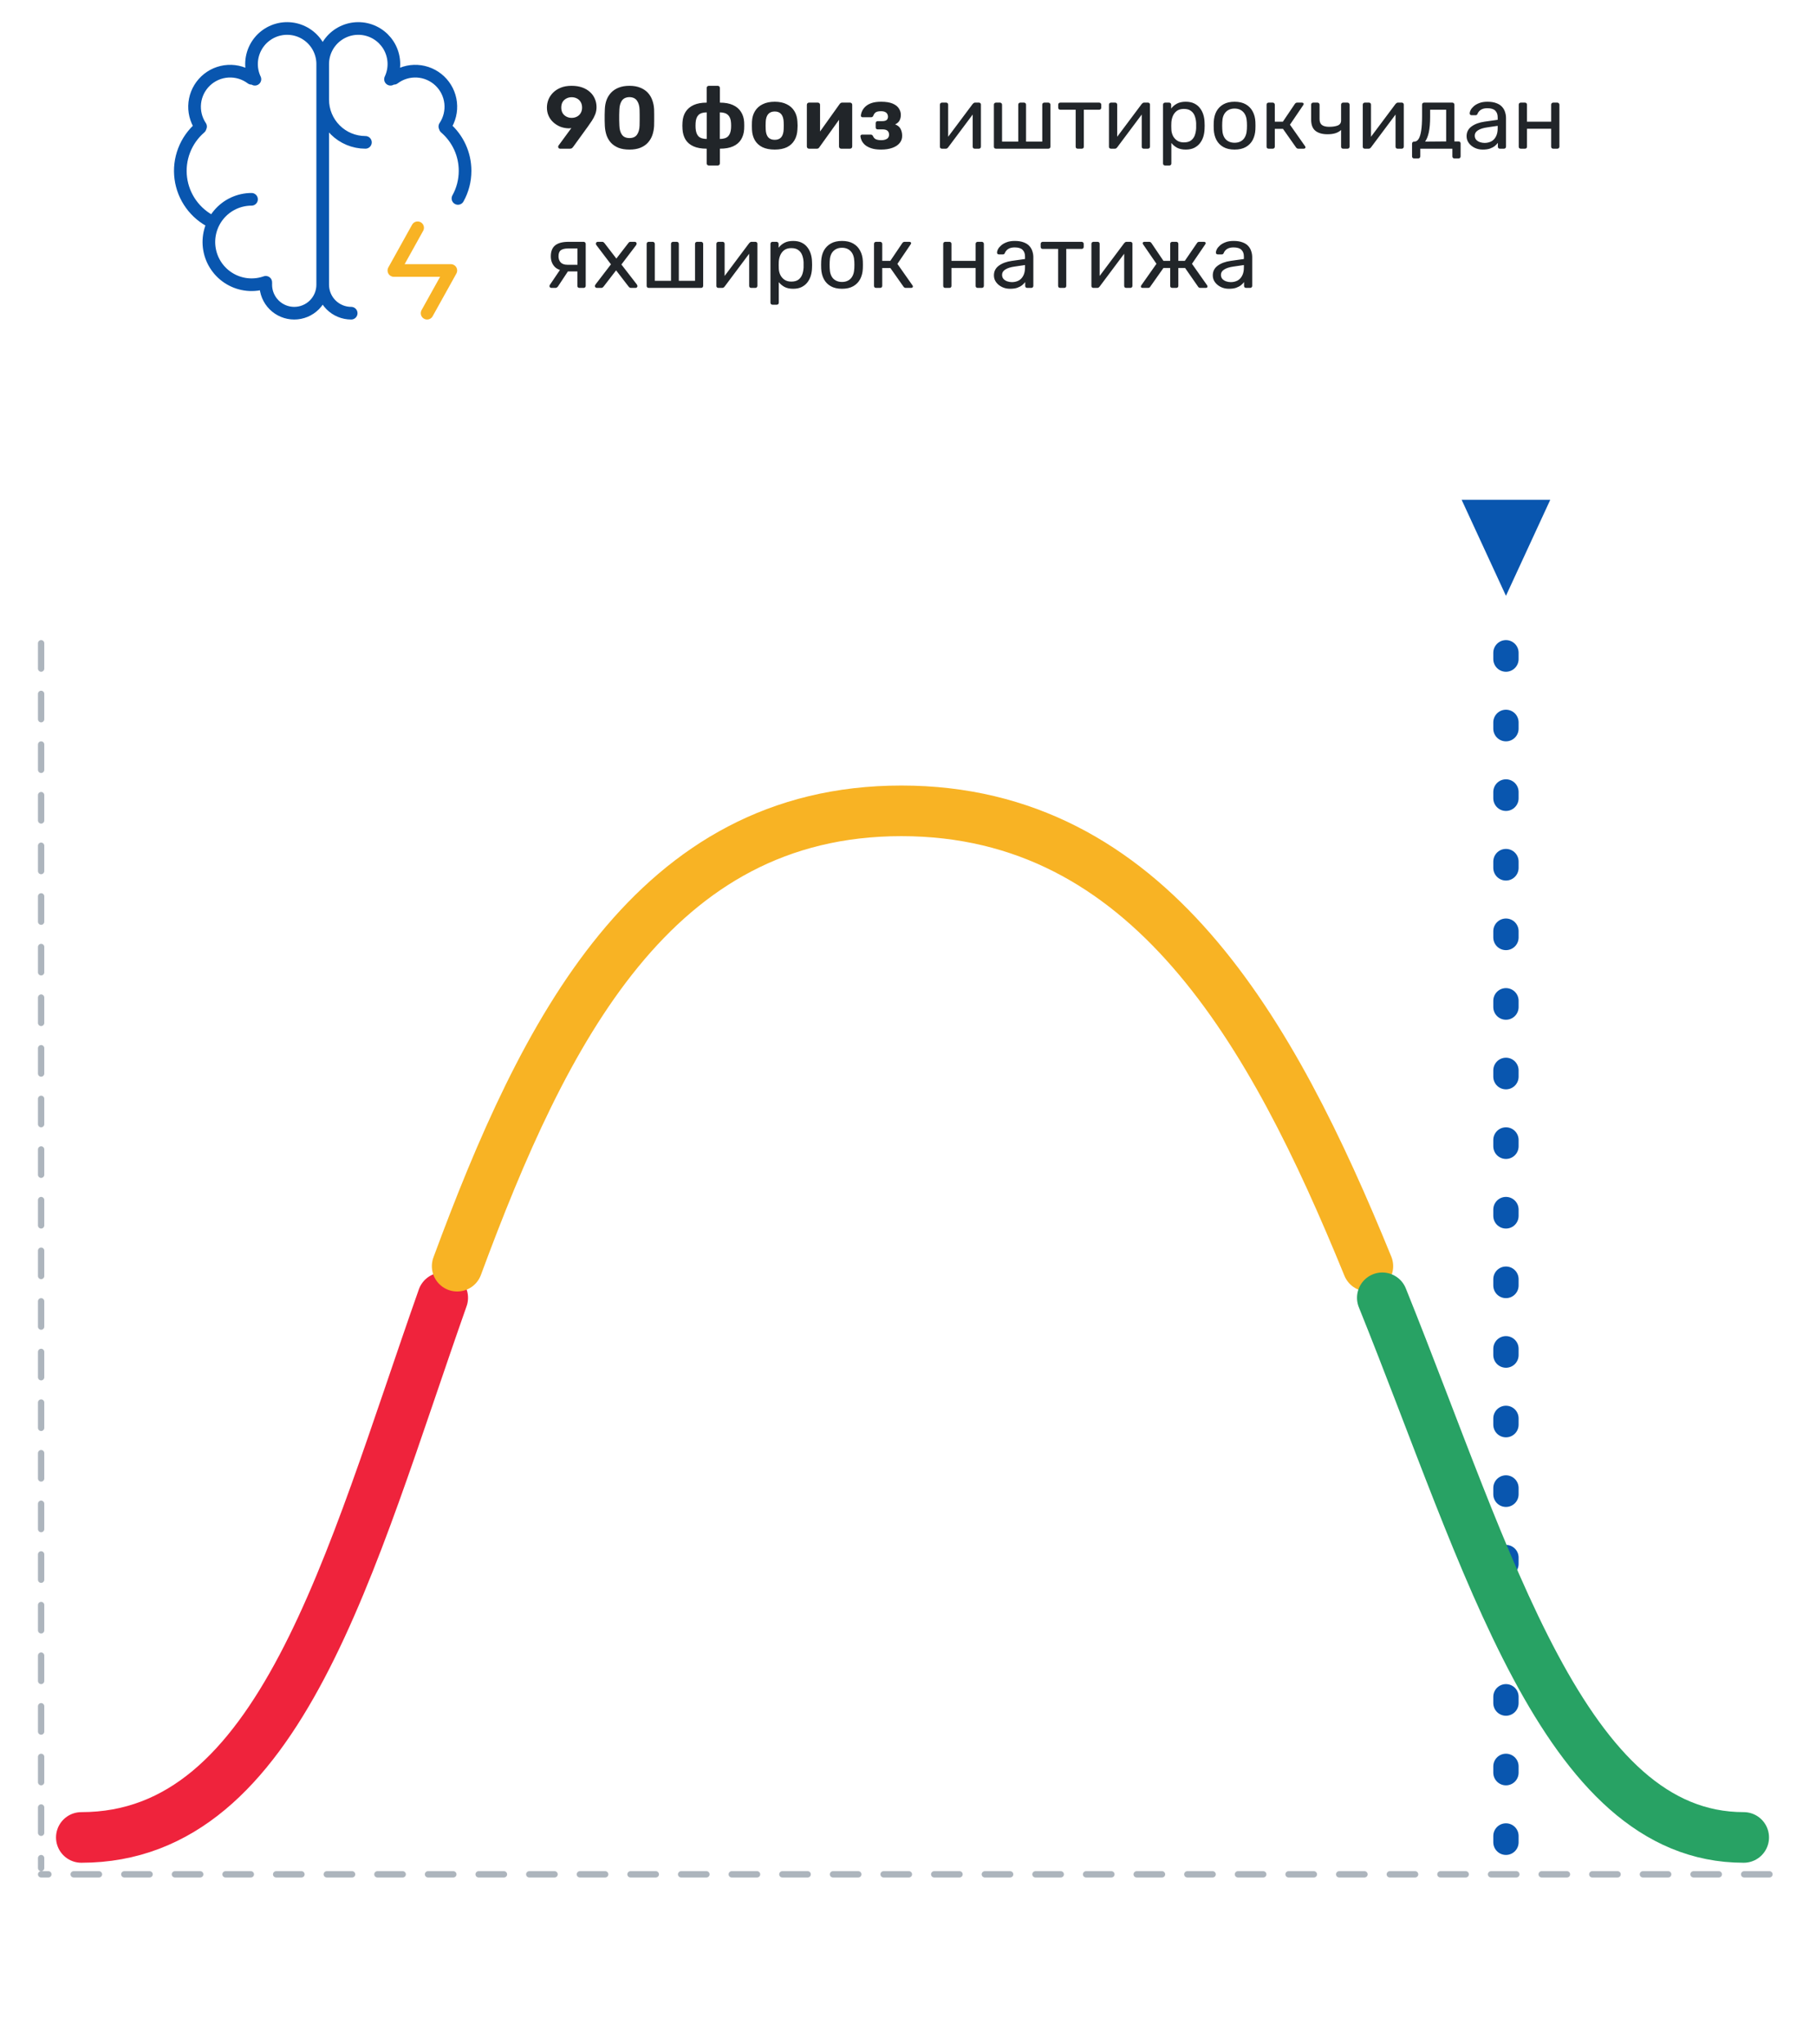 <svg width="287" height="323" viewBox="0 0 287 323" fill="none" xmlns="http://www.w3.org/2000/svg">
<line x1="6.5" y1="101.667" x2="6.5" y2="295.232" stroke="#ADB5BD" stroke-linecap="round" stroke-dasharray="4 4"/>
<line x1="238" y1="103.167" x2="238" y2="294" stroke="#0956AF" stroke-width="4" stroke-linecap="round" stroke-dasharray="1 10"/>
<path d="M238 94.167L231 79L245 79L238 94.167Z" fill="#0956AF"/>
<line x1="279.643" y1="296.232" x2="6.5" y2="296.232" stroke="#ADB5BD" stroke-linecap="round" stroke-dasharray="4 4"/>
<path d="M12.854 290.401C44.382 290.401 55.254 246.842 69.967 205.113" stroke="#EF233C" stroke-width="8" stroke-linecap="round"/>
<path d="M216.176 200.114C201.042 163.017 181.598 128.151 142.448 128.151C103.297 128.151 85.97 163.017 72.251 200.114" stroke="#F8B324" stroke-width="8" stroke-linecap="round"/>
<path d="M275.574 290.401C247.16 290.401 235.286 246.842 218.461 205.113" stroke="#28A264" stroke-width="8" stroke-linecap="round"/>
<path d="M39.75 31.5C38.768 31.502 37.798 31.717 36.908 32.132C36.017 32.547 35.229 33.152 34.596 33.903C33.964 34.654 33.503 35.535 33.245 36.483C32.988 37.431 32.941 38.423 33.107 39.391C33.273 40.359 33.648 41.279 34.207 42.087C34.765 42.895 35.493 43.572 36.34 44.069C37.187 44.567 38.132 44.874 39.109 44.969C40.087 45.063 41.074 44.943 42 44.617" stroke="#0956AF" stroke-width="2" stroke-linecap="round" stroke-linejoin="round"/>
<path d="M33.594 35.111C32.248 34.463 31.084 33.49 30.207 32.279C29.331 31.069 28.77 29.659 28.575 28.177C28.38 26.696 28.557 25.189 29.09 23.793C29.623 22.396 30.495 21.155 31.628 20.18M31.695 19.998C30.957 18.894 30.634 17.564 30.782 16.244C30.93 14.925 31.541 13.7 32.505 12.787C33.47 11.874 34.726 11.332 36.052 11.257C37.378 11.181 38.688 11.577 39.75 12.375M40.285 12.521C39.927 11.759 39.744 10.925 39.75 10.082C39.757 9.239 39.953 8.409 40.323 7.652C40.694 6.895 41.23 6.231 41.892 5.709C42.554 5.187 43.325 4.82 44.147 4.637C44.97 4.453 45.823 4.456 46.644 4.646C47.466 4.836 48.233 5.209 48.891 5.736C49.549 6.262 50.08 6.93 50.445 7.69C50.81 8.45 51 9.282 51 10.125M51 10.125V45M51 10.125C51 9.282 51.19 8.45 51.555 7.69C51.92 6.93 52.451 6.262 53.109 5.736C53.767 5.209 54.534 4.836 55.355 4.646C56.177 4.456 57.03 4.453 57.853 4.637C58.675 4.82 59.446 5.187 60.108 5.709C60.77 6.231 61.306 6.895 61.677 7.652C62.047 8.409 62.243 9.239 62.25 10.082C62.256 10.925 62.073 11.759 61.715 12.521M51 45C51 46.194 50.526 47.338 49.682 48.182C48.838 49.026 47.694 49.5 46.5 49.5C45.306 49.5 44.162 49.026 43.318 48.182C42.474 47.338 42 46.194 42 45M51 45C51 46.194 51.474 47.338 52.318 48.182C53.162 49.026 54.306 49.5 55.5 49.5M51 15.75C51 17.54 51.711 19.257 52.977 20.523C54.243 21.789 55.96 22.5 57.75 22.5M70.373 20.18C71.355 21.024 72.143 22.071 72.683 23.248C73.223 24.425 73.501 25.705 73.5 27C73.5 28.582 73.093 30.069 72.375 31.36M70.305 19.998C71.043 18.894 71.366 17.564 71.218 16.244C71.07 14.925 70.459 13.7 69.495 12.787C68.53 11.874 67.273 11.332 65.948 11.257C64.622 11.181 63.312 11.577 62.25 12.375" stroke="#0956AF" stroke-width="2" stroke-linecap="round" stroke-linejoin="round"/>
<path d="M66.001 36L62.25 42.75H71.25L67.499 49.5" stroke="#F8B324" stroke-width="2" stroke-linecap="round" stroke-linejoin="round"/>
<path d="M88.506 23.5C88.422 23.5 88.352 23.472 88.296 23.416C88.24 23.351 88.212 23.276 88.212 23.192C88.212 23.145 88.217 23.108 88.226 23.08C88.245 23.052 88.259 23.029 88.268 23.01L90.298 20.238C90.13 20.275 89.962 20.289 89.794 20.28C89.346 20.261 88.921 20.173 88.52 20.014C88.119 19.846 87.759 19.617 87.442 19.328C87.125 19.039 86.877 18.698 86.7 18.306C86.523 17.914 86.434 17.48 86.434 17.004C86.434 16.575 86.513 16.155 86.672 15.744C86.84 15.333 87.087 14.965 87.414 14.638C87.741 14.311 88.147 14.05 88.632 13.854C89.117 13.658 89.682 13.56 90.326 13.56C90.97 13.56 91.535 13.649 92.02 13.826C92.515 14.003 92.93 14.251 93.266 14.568C93.602 14.876 93.854 15.235 94.022 15.646C94.19 16.047 94.274 16.477 94.274 16.934C94.274 17.345 94.204 17.727 94.064 18.082C93.924 18.437 93.751 18.768 93.546 19.076C93.341 19.384 93.135 19.683 92.93 19.972L90.578 23.22C90.541 23.267 90.485 23.327 90.41 23.402C90.335 23.467 90.228 23.5 90.088 23.5H88.506ZM90.34 18.628C90.648 18.628 90.928 18.563 91.18 18.432C91.432 18.301 91.628 18.115 91.768 17.872C91.917 17.629 91.992 17.34 91.992 17.004C91.992 16.659 91.917 16.365 91.768 16.122C91.628 15.879 91.432 15.693 91.18 15.562C90.928 15.431 90.648 15.366 90.34 15.366C90.041 15.366 89.766 15.431 89.514 15.562C89.262 15.693 89.061 15.879 88.912 16.122C88.772 16.365 88.702 16.659 88.702 17.004C88.702 17.34 88.772 17.629 88.912 17.872C89.061 18.115 89.262 18.301 89.514 18.432C89.766 18.563 90.041 18.628 90.34 18.628ZM99.481 23.64C98.809 23.64 98.23 23.547 97.745 23.36C97.269 23.164 96.872 22.898 96.555 22.562C96.247 22.217 96.013 21.82 95.855 21.372C95.705 20.915 95.617 20.429 95.589 19.916C95.579 19.664 95.57 19.384 95.561 19.076C95.561 18.759 95.561 18.441 95.561 18.124C95.57 17.807 95.579 17.517 95.589 17.256C95.607 16.743 95.696 16.262 95.855 15.814C96.023 15.366 96.265 14.974 96.583 14.638C96.9 14.302 97.297 14.041 97.773 13.854C98.258 13.658 98.827 13.56 99.481 13.56C100.134 13.56 100.699 13.658 101.175 13.854C101.651 14.041 102.047 14.302 102.365 14.638C102.682 14.974 102.92 15.366 103.079 15.814C103.247 16.262 103.345 16.743 103.373 17.256C103.382 17.517 103.387 17.807 103.387 18.124C103.396 18.441 103.396 18.759 103.387 19.076C103.387 19.384 103.382 19.664 103.373 19.916C103.345 20.429 103.251 20.915 103.093 21.372C102.934 21.82 102.696 22.217 102.379 22.562C102.071 22.898 101.674 23.164 101.189 23.36C100.713 23.547 100.143 23.64 99.481 23.64ZM99.481 21.82C100.022 21.82 100.419 21.643 100.671 21.288C100.923 20.933 101.058 20.453 101.077 19.846C101.086 19.575 101.091 19.295 101.091 19.006C101.1 18.717 101.1 18.427 101.091 18.138C101.091 17.849 101.086 17.578 101.077 17.326C101.058 16.747 100.923 16.276 100.671 15.912C100.419 15.548 100.022 15.361 99.481 15.352C98.93 15.361 98.529 15.548 98.277 15.912C98.034 16.276 97.903 16.747 97.885 17.326C97.875 17.578 97.866 17.849 97.857 18.138C97.857 18.427 97.857 18.717 97.857 19.006C97.866 19.295 97.875 19.575 97.885 19.846C97.903 20.453 98.039 20.933 98.291 21.288C98.543 21.643 98.939 21.82 99.481 21.82ZM112.034 26.16C111.931 26.16 111.847 26.127 111.782 26.062C111.717 25.997 111.684 25.913 111.684 25.81V23.5C110.844 23.5 110.144 23.374 109.584 23.122C109.033 22.87 108.618 22.515 108.338 22.058C108.058 21.591 107.899 21.045 107.862 20.42C107.834 20.047 107.834 19.673 107.862 19.3C107.899 18.675 108.063 18.133 108.352 17.676C108.651 17.209 109.075 16.85 109.626 16.598C110.186 16.346 110.872 16.22 111.684 16.22V13.91C111.684 13.807 111.717 13.723 111.782 13.658C111.847 13.593 111.931 13.56 112.034 13.56H113.434C113.527 13.56 113.607 13.593 113.672 13.658C113.737 13.723 113.77 13.807 113.77 13.91V16.22C114.591 16.22 115.277 16.346 115.828 16.598C116.388 16.85 116.813 17.209 117.102 17.676C117.401 18.133 117.569 18.675 117.606 19.3C117.625 19.673 117.625 20.047 117.606 20.42C117.569 21.045 117.405 21.591 117.116 22.058C116.836 22.515 116.421 22.87 115.87 23.122C115.319 23.374 114.619 23.5 113.77 23.5V25.81C113.77 25.913 113.737 25.997 113.672 26.062C113.607 26.127 113.527 26.16 113.434 26.16H112.034ZM111.698 21.96V17.76C111.101 17.76 110.662 17.9 110.382 18.18C110.111 18.46 109.962 18.88 109.934 19.44C109.925 19.571 109.92 19.715 109.92 19.874C109.92 20.023 109.925 20.159 109.934 20.28C109.971 20.849 110.125 21.274 110.396 21.554C110.676 21.825 111.11 21.96 111.698 21.96ZM113.756 21.96C114.363 21.96 114.801 21.82 115.072 21.54C115.343 21.26 115.497 20.84 115.534 20.28C115.543 20.159 115.548 20.023 115.548 19.874C115.548 19.715 115.543 19.571 115.534 19.44C115.506 18.871 115.347 18.451 115.058 18.18C114.778 17.9 114.344 17.76 113.756 17.76V21.96ZM122.439 23.64C121.664 23.64 121.015 23.514 120.493 23.262C119.97 23.001 119.569 22.632 119.289 22.156C119.018 21.68 118.869 21.125 118.841 20.49C118.831 20.303 118.827 20.093 118.827 19.86C118.827 19.617 118.831 19.407 118.841 19.23C118.869 18.586 119.027 18.031 119.317 17.564C119.606 17.088 120.012 16.724 120.535 16.472C121.057 16.211 121.692 16.08 122.439 16.08C123.176 16.08 123.806 16.211 124.329 16.472C124.851 16.724 125.257 17.088 125.547 17.564C125.836 18.031 125.995 18.586 126.023 19.23C126.041 19.407 126.051 19.617 126.051 19.86C126.051 20.093 126.041 20.303 126.023 20.49C125.995 21.125 125.841 21.68 125.561 22.156C125.29 22.632 124.893 23.001 124.371 23.262C123.848 23.514 123.204 23.64 122.439 23.64ZM122.439 22.1C122.896 22.1 123.241 21.96 123.475 21.68C123.708 21.391 123.834 20.971 123.853 20.42C123.862 20.28 123.867 20.093 123.867 19.86C123.867 19.627 123.862 19.44 123.853 19.3C123.834 18.759 123.708 18.343 123.475 18.054C123.241 17.765 122.896 17.62 122.439 17.62C121.981 17.62 121.631 17.765 121.389 18.054C121.155 18.343 121.029 18.759 121.011 19.3C121.001 19.44 120.997 19.627 120.997 19.86C120.997 20.093 121.001 20.28 121.011 20.42C121.029 20.971 121.155 21.391 121.389 21.68C121.631 21.96 121.981 22.1 122.439 22.1ZM127.837 23.5C127.753 23.5 127.678 23.467 127.613 23.402C127.547 23.337 127.515 23.257 127.515 23.164V16.57C127.515 16.467 127.547 16.383 127.613 16.318C127.678 16.253 127.757 16.22 127.851 16.22H129.251C129.353 16.22 129.437 16.253 129.503 16.318C129.568 16.383 129.601 16.467 129.601 16.57V21.89L129.041 21.568L132.695 16.444C132.741 16.379 132.793 16.327 132.849 16.29C132.914 16.243 132.993 16.22 133.087 16.22H134.347C134.44 16.22 134.519 16.253 134.585 16.318C134.65 16.383 134.683 16.458 134.683 16.542V23.15C134.683 23.253 134.65 23.337 134.585 23.402C134.519 23.467 134.435 23.5 134.333 23.5H132.933C132.839 23.5 132.76 23.467 132.695 23.402C132.629 23.337 132.597 23.253 132.597 23.15V18.04L133.171 18.138L129.489 23.276C129.451 23.341 129.4 23.397 129.335 23.444C129.269 23.481 129.195 23.5 129.111 23.5H127.837ZM139.245 23.64C138.62 23.64 138.102 23.57 137.691 23.43C137.281 23.29 136.949 23.113 136.697 22.898C136.455 22.674 136.277 22.441 136.165 22.198C136.063 21.955 136.002 21.736 135.983 21.54C135.974 21.465 135.997 21.405 136.053 21.358C136.109 21.302 136.17 21.274 136.235 21.274H137.607C137.71 21.274 137.785 21.297 137.831 21.344C137.887 21.381 137.934 21.437 137.971 21.512C138.065 21.745 138.219 21.913 138.433 22.016C138.657 22.109 138.947 22.156 139.301 22.156C139.535 22.156 139.745 22.123 139.931 22.058C140.118 21.993 140.258 21.899 140.351 21.778C140.454 21.647 140.505 21.484 140.505 21.288C140.505 21.017 140.426 20.812 140.267 20.672C140.109 20.523 139.843 20.448 139.469 20.448H138.699C138.606 20.448 138.531 20.42 138.475 20.364C138.419 20.299 138.391 20.224 138.391 20.14V19.454C138.391 19.37 138.419 19.3 138.475 19.244C138.531 19.179 138.606 19.146 138.699 19.146H139.427C139.735 19.146 139.964 19.09 140.113 18.978C140.263 18.857 140.337 18.675 140.337 18.432C140.337 18.283 140.3 18.143 140.225 18.012C140.16 17.881 140.048 17.779 139.889 17.704C139.731 17.62 139.511 17.578 139.231 17.578C138.839 17.578 138.559 17.639 138.391 17.76C138.223 17.881 138.097 18.063 138.013 18.306C137.976 18.381 137.929 18.437 137.873 18.474C137.827 18.511 137.752 18.53 137.649 18.53H136.319C136.245 18.53 136.179 18.507 136.123 18.46C136.077 18.413 136.053 18.353 136.053 18.278C136.072 18.026 136.142 17.774 136.263 17.522C136.385 17.261 136.567 17.023 136.809 16.808C137.061 16.584 137.383 16.407 137.775 16.276C138.177 16.145 138.667 16.08 139.245 16.08C140.011 16.08 140.622 16.178 141.079 16.374C141.537 16.57 141.863 16.827 142.059 17.144C142.265 17.452 142.367 17.788 142.367 18.152C142.367 18.479 142.302 18.773 142.171 19.034C142.041 19.286 141.807 19.496 141.471 19.664C141.891 19.823 142.181 20.065 142.339 20.392C142.498 20.719 142.577 21.069 142.577 21.442C142.587 21.899 142.451 22.291 142.171 22.618C141.901 22.945 141.513 23.197 141.009 23.374C140.515 23.551 139.927 23.64 139.245 23.64ZM148.852 23.5C148.768 23.5 148.693 23.472 148.628 23.416C148.572 23.351 148.544 23.281 148.544 23.206V16.542C148.544 16.449 148.572 16.374 148.628 16.318C148.693 16.253 148.772 16.22 148.866 16.22H149.538C149.631 16.22 149.706 16.253 149.762 16.318C149.818 16.374 149.846 16.449 149.846 16.542V22.478L149.482 22.1L153.724 16.43C153.77 16.374 153.822 16.327 153.878 16.29C153.934 16.243 154.004 16.22 154.088 16.22H154.732C154.806 16.22 154.872 16.248 154.928 16.304C154.993 16.36 155.026 16.425 155.026 16.5V23.178C155.026 23.271 154.993 23.351 154.928 23.416C154.872 23.472 154.797 23.5 154.704 23.5H154.046C153.943 23.5 153.864 23.472 153.808 23.416C153.752 23.351 153.724 23.271 153.724 23.178V17.592L154.116 17.578L149.846 23.29C149.808 23.337 149.762 23.383 149.706 23.43C149.65 23.477 149.575 23.5 149.482 23.5H148.852ZM157.397 23.5C157.304 23.5 157.224 23.472 157.159 23.416C157.103 23.351 157.075 23.271 157.075 23.178V16.542C157.075 16.449 157.103 16.374 157.159 16.318C157.224 16.253 157.304 16.22 157.397 16.22H158.041C158.134 16.22 158.209 16.253 158.265 16.318C158.33 16.374 158.363 16.449 158.363 16.542V22.38H160.925V16.542C160.925 16.449 160.953 16.374 161.009 16.318C161.074 16.253 161.154 16.22 161.247 16.22H161.835C161.938 16.22 162.017 16.253 162.073 16.318C162.129 16.374 162.157 16.449 162.157 16.542V22.38H164.719V16.542C164.719 16.449 164.747 16.374 164.803 16.318C164.868 16.253 164.948 16.22 165.041 16.22H165.685C165.778 16.22 165.853 16.253 165.909 16.318C165.974 16.374 166.007 16.449 166.007 16.542V23.178C166.007 23.271 165.974 23.351 165.909 23.416C165.853 23.472 165.778 23.5 165.685 23.5H157.397ZM170.321 23.5C170.227 23.5 170.148 23.472 170.083 23.416C170.027 23.351 169.999 23.271 169.999 23.178V17.34H167.563C167.469 17.34 167.39 17.312 167.325 17.256C167.269 17.191 167.241 17.111 167.241 17.018V16.542C167.241 16.449 167.269 16.374 167.325 16.318C167.39 16.253 167.469 16.22 167.563 16.22H173.723C173.816 16.22 173.891 16.253 173.947 16.318C174.012 16.374 174.045 16.449 174.045 16.542V17.018C174.045 17.111 174.012 17.191 173.947 17.256C173.891 17.312 173.816 17.34 173.723 17.34H171.287V23.178C171.287 23.271 171.259 23.351 171.203 23.416C171.147 23.472 171.067 23.5 170.965 23.5H170.321ZM175.567 23.5C175.483 23.5 175.408 23.472 175.343 23.416C175.287 23.351 175.259 23.281 175.259 23.206V16.542C175.259 16.449 175.287 16.374 175.343 16.318C175.408 16.253 175.487 16.22 175.581 16.22H176.253C176.346 16.22 176.421 16.253 176.477 16.318C176.533 16.374 176.561 16.449 176.561 16.542V22.478L176.197 22.1L180.439 16.43C180.485 16.374 180.537 16.327 180.593 16.29C180.649 16.243 180.719 16.22 180.803 16.22H181.447C181.521 16.22 181.587 16.248 181.643 16.304C181.708 16.36 181.741 16.425 181.741 16.5V23.178C181.741 23.271 181.708 23.351 181.643 23.416C181.587 23.472 181.512 23.5 181.419 23.5H180.761C180.658 23.5 180.579 23.472 180.523 23.416C180.467 23.351 180.439 23.271 180.439 23.178V17.592L180.831 17.578L176.561 23.29C176.523 23.337 176.477 23.383 176.421 23.43C176.365 23.477 176.29 23.5 176.197 23.5H175.567ZM184.126 26.16C184.033 26.16 183.953 26.127 183.888 26.062C183.832 26.006 183.804 25.931 183.804 25.838V16.542C183.804 16.449 183.832 16.374 183.888 16.318C183.953 16.253 184.033 16.22 184.126 16.22H184.77C184.863 16.22 184.938 16.253 184.994 16.318C185.059 16.374 185.092 16.449 185.092 16.542V17.158C185.316 16.85 185.615 16.593 185.988 16.388C186.361 16.183 186.828 16.08 187.388 16.08C187.911 16.08 188.354 16.169 188.718 16.346C189.091 16.523 189.395 16.766 189.628 17.074C189.871 17.382 190.053 17.732 190.174 18.124C190.295 18.516 190.361 18.936 190.37 19.384C190.379 19.533 190.384 19.692 190.384 19.86C190.384 20.028 190.379 20.187 190.37 20.336C190.361 20.775 190.295 21.195 190.174 21.596C190.053 21.988 189.871 22.338 189.628 22.646C189.395 22.945 189.091 23.187 188.718 23.374C188.354 23.551 187.911 23.64 187.388 23.64C186.847 23.64 186.389 23.542 186.016 23.346C185.652 23.141 185.353 22.889 185.12 22.59V25.838C185.12 25.931 185.092 26.006 185.036 26.062C184.98 26.127 184.901 26.16 184.798 26.16H184.126ZM187.094 22.506C187.579 22.506 187.957 22.403 188.228 22.198C188.508 21.983 188.709 21.708 188.83 21.372C188.951 21.027 189.021 20.658 189.04 20.266C189.049 19.995 189.049 19.725 189.04 19.454C189.021 19.062 188.951 18.698 188.83 18.362C188.709 18.017 188.508 17.741 188.228 17.536C187.957 17.321 187.579 17.214 187.094 17.214C186.637 17.214 186.263 17.321 185.974 17.536C185.694 17.751 185.484 18.026 185.344 18.362C185.213 18.689 185.139 19.025 185.12 19.37C185.111 19.519 185.106 19.697 185.106 19.902C185.106 20.107 185.111 20.289 185.12 20.448C185.129 20.775 185.204 21.097 185.344 21.414C185.493 21.731 185.713 21.993 186.002 22.198C186.291 22.403 186.655 22.506 187.094 22.506ZM195.112 23.64C194.402 23.64 193.81 23.505 193.334 23.234C192.858 22.963 192.494 22.59 192.242 22.114C191.99 21.629 191.85 21.078 191.822 20.462C191.812 20.303 191.808 20.103 191.808 19.86C191.808 19.608 191.812 19.407 191.822 19.258C191.85 18.633 191.99 18.082 192.242 17.606C192.503 17.13 192.872 16.757 193.348 16.486C193.824 16.215 194.412 16.08 195.112 16.08C195.812 16.08 196.4 16.215 196.876 16.486C197.352 16.757 197.716 17.13 197.968 17.606C198.229 18.082 198.374 18.633 198.402 19.258C198.411 19.407 198.416 19.608 198.416 19.86C198.416 20.103 198.411 20.303 198.402 20.462C198.374 21.078 198.234 21.629 197.982 22.114C197.73 22.59 197.366 22.963 196.89 23.234C196.414 23.505 195.821 23.64 195.112 23.64ZM195.112 22.562C195.69 22.562 196.152 22.38 196.498 22.016C196.843 21.643 197.03 21.101 197.058 20.392C197.067 20.252 197.072 20.075 197.072 19.86C197.072 19.645 197.067 19.468 197.058 19.328C197.03 18.619 196.843 18.082 196.498 17.718C196.152 17.345 195.69 17.158 195.112 17.158C194.533 17.158 194.066 17.345 193.712 17.718C193.366 18.082 193.184 18.619 193.166 19.328C193.156 19.468 193.152 19.645 193.152 19.86C193.152 20.075 193.156 20.252 193.166 20.392C193.184 21.101 193.366 21.643 193.712 22.016C194.066 22.38 194.533 22.562 195.112 22.562ZM200.491 23.5C200.397 23.5 200.318 23.472 200.253 23.416C200.197 23.351 200.169 23.271 200.169 23.178V16.542C200.169 16.449 200.197 16.374 200.253 16.318C200.318 16.253 200.397 16.22 200.491 16.22H201.149C201.242 16.22 201.317 16.253 201.373 16.318C201.438 16.374 201.471 16.449 201.471 16.542V19.23H202.745L204.635 16.43C204.681 16.365 204.733 16.313 204.789 16.276C204.845 16.239 204.919 16.22 205.013 16.22H205.741C205.825 16.22 205.895 16.239 205.951 16.276C206.007 16.313 206.035 16.369 206.035 16.444C206.035 16.463 206.025 16.491 206.007 16.528C205.997 16.556 205.983 16.584 205.965 16.612L203.865 19.706L206.245 23.094C206.291 23.15 206.315 23.211 206.315 23.276C206.315 23.351 206.287 23.407 206.231 23.444C206.184 23.481 206.119 23.5 206.035 23.5H205.181C205.097 23.5 205.027 23.481 204.971 23.444C204.915 23.407 204.863 23.355 204.817 23.29L202.759 20.364H201.471V23.178C201.471 23.271 201.438 23.351 201.373 23.416C201.317 23.472 201.242 23.5 201.149 23.5H200.491ZM212.267 23.5C212.164 23.5 212.085 23.472 212.029 23.416C211.973 23.351 211.945 23.271 211.945 23.178V20.546C211.693 20.779 211.385 20.952 211.021 21.064C210.666 21.167 210.26 21.218 209.803 21.218C208.981 21.218 208.342 21.036 207.885 20.672C207.437 20.308 207.213 19.72 207.213 18.908V16.542C207.213 16.449 207.241 16.374 207.297 16.318C207.362 16.253 207.441 16.22 207.535 16.22H208.221C208.314 16.22 208.389 16.253 208.445 16.318C208.51 16.374 208.543 16.449 208.543 16.542V18.824C208.543 19.244 208.664 19.552 208.907 19.748C209.159 19.944 209.541 20.042 210.055 20.042C210.624 20.042 211.081 19.972 211.427 19.832C211.772 19.683 211.945 19.421 211.945 19.048V16.542C211.945 16.449 211.973 16.374 212.029 16.318C212.085 16.253 212.164 16.22 212.267 16.22H212.967C213.06 16.22 213.135 16.253 213.191 16.318C213.256 16.374 213.289 16.449 213.289 16.542V23.178C213.289 23.271 213.256 23.351 213.191 23.416C213.135 23.472 213.06 23.5 212.967 23.5H212.267ZM215.68 23.5C215.596 23.5 215.521 23.472 215.456 23.416C215.4 23.351 215.372 23.281 215.372 23.206V16.542C215.372 16.449 215.4 16.374 215.456 16.318C215.521 16.253 215.601 16.22 215.694 16.22H216.366C216.459 16.22 216.534 16.253 216.59 16.318C216.646 16.374 216.674 16.449 216.674 16.542V22.478L216.31 22.1L220.552 16.43C220.599 16.374 220.65 16.327 220.706 16.29C220.762 16.243 220.832 16.22 220.916 16.22H221.56C221.635 16.22 221.7 16.248 221.756 16.304C221.821 16.36 221.854 16.425 221.854 16.5V23.178C221.854 23.271 221.821 23.351 221.756 23.416C221.7 23.472 221.625 23.5 221.532 23.5H220.874C220.771 23.5 220.692 23.472 220.636 23.416C220.58 23.351 220.552 23.271 220.552 23.178V17.592L220.944 17.578L216.674 23.29C216.637 23.337 216.59 23.383 216.534 23.43C216.478 23.477 216.403 23.5 216.31 23.5H215.68ZM223.483 25.04C223.39 25.04 223.311 25.007 223.245 24.942C223.189 24.886 223.161 24.811 223.161 24.718V22.702C223.161 22.609 223.189 22.534 223.245 22.478C223.311 22.413 223.39 22.38 223.483 22.38H223.553C223.805 22.371 224.02 22.231 224.197 21.96C224.375 21.68 224.51 21.246 224.603 20.658C224.697 20.061 224.743 19.286 224.743 18.334V16.542C224.743 16.449 224.771 16.374 224.827 16.318C224.893 16.253 224.972 16.22 225.065 16.22H229.531C229.625 16.22 229.699 16.253 229.755 16.318C229.821 16.374 229.853 16.449 229.853 16.542V22.352H230.511C230.614 22.352 230.693 22.385 230.749 22.45C230.805 22.506 230.833 22.581 230.833 22.674V24.718C230.833 24.811 230.805 24.886 230.749 24.942C230.693 25.007 230.614 25.04 230.511 25.04H229.853C229.76 25.04 229.681 25.007 229.615 24.942C229.559 24.886 229.531 24.811 229.531 24.718V23.5H224.463V24.718C224.463 24.811 224.431 24.886 224.365 24.942C224.309 25.007 224.235 25.04 224.141 25.04H223.483ZM225.219 22.38L228.551 22.352V17.34H226.017V18.488C226.017 19.477 225.947 20.289 225.807 20.924C225.667 21.549 225.471 22.035 225.219 22.38ZM234.328 23.64C233.861 23.64 233.436 23.547 233.054 23.36C232.671 23.173 232.363 22.921 232.13 22.604C231.896 22.287 231.78 21.927 231.78 21.526C231.78 20.882 232.041 20.369 232.564 19.986C233.086 19.603 233.768 19.351 234.608 19.23L236.694 18.936V18.53C236.694 18.082 236.563 17.732 236.302 17.48C236.05 17.228 235.634 17.102 235.056 17.102C234.636 17.102 234.295 17.186 234.034 17.354C233.782 17.522 233.604 17.737 233.502 17.998C233.446 18.138 233.348 18.208 233.208 18.208H232.578C232.475 18.208 232.396 18.18 232.34 18.124C232.293 18.059 232.27 17.984 232.27 17.9C232.27 17.76 232.321 17.587 232.424 17.382C232.536 17.177 232.704 16.976 232.928 16.78C233.152 16.584 233.436 16.421 233.782 16.29C234.136 16.15 234.566 16.08 235.07 16.08C235.63 16.08 236.101 16.155 236.484 16.304C236.866 16.444 237.165 16.635 237.38 16.878C237.604 17.121 237.762 17.396 237.856 17.704C237.958 18.012 238.01 18.325 238.01 18.642V23.178C238.01 23.271 237.977 23.351 237.912 23.416C237.856 23.472 237.781 23.5 237.688 23.5H237.044C236.941 23.5 236.862 23.472 236.806 23.416C236.75 23.351 236.722 23.271 236.722 23.178V22.576C236.6 22.744 236.437 22.912 236.232 23.08C236.026 23.239 235.77 23.374 235.462 23.486C235.154 23.589 234.776 23.64 234.328 23.64ZM234.622 22.59C235.004 22.59 235.354 22.511 235.672 22.352C235.989 22.184 236.236 21.927 236.414 21.582C236.6 21.237 236.694 20.803 236.694 20.28V19.888L235.07 20.126C234.407 20.219 233.908 20.378 233.572 20.602C233.236 20.817 233.068 21.092 233.068 21.428C233.068 21.689 233.142 21.909 233.292 22.086C233.45 22.254 233.646 22.38 233.88 22.464C234.122 22.548 234.37 22.59 234.622 22.59ZM240.344 23.5C240.251 23.5 240.172 23.472 240.106 23.416C240.05 23.351 240.022 23.271 240.022 23.178V16.542C240.022 16.449 240.05 16.374 240.106 16.318C240.172 16.253 240.251 16.22 240.344 16.22H241.016C241.11 16.22 241.184 16.253 241.24 16.318C241.296 16.374 241.324 16.449 241.324 16.542V19.23H245.146V16.542C245.146 16.449 245.174 16.374 245.23 16.318C245.296 16.253 245.375 16.22 245.468 16.22H246.126C246.22 16.22 246.294 16.253 246.35 16.318C246.416 16.374 246.448 16.449 246.448 16.542V23.178C246.448 23.271 246.416 23.351 246.35 23.416C246.294 23.472 246.22 23.5 246.126 23.5H245.468C245.375 23.5 245.296 23.472 245.23 23.416C245.174 23.351 245.146 23.271 245.146 23.178V20.35H241.324V23.178C241.324 23.271 241.296 23.351 241.24 23.416C241.184 23.472 241.11 23.5 241.016 23.5H240.344ZM91.572 45.5C91.469 45.5 91.39 45.472 91.334 45.416C91.278 45.351 91.25 45.271 91.25 45.178V42.896H89.64V42.826C88.763 42.826 88.109 42.611 87.68 42.182C87.26 41.743 87.05 41.188 87.05 40.516C87.05 39.732 87.279 39.153 87.736 38.78C88.203 38.407 88.903 38.22 89.836 38.22H92.244C92.337 38.22 92.412 38.253 92.468 38.318C92.533 38.374 92.566 38.449 92.566 38.542V45.178C92.566 45.271 92.533 45.351 92.468 45.416C92.412 45.472 92.337 45.5 92.244 45.5H91.572ZM87.134 45.5C87.05 45.5 86.98 45.472 86.924 45.416C86.868 45.36 86.84 45.295 86.84 45.22C86.84 45.183 86.845 45.145 86.854 45.108C86.873 45.061 86.901 45.015 86.938 44.968L88.604 42.504L89.948 42.602L88.17 45.29C88.133 45.337 88.081 45.383 88.016 45.43C87.951 45.477 87.881 45.5 87.806 45.5H87.134ZM89.682 41.846H91.264V39.27H89.794C89.271 39.27 88.884 39.363 88.632 39.55C88.389 39.727 88.268 40.049 88.268 40.516C88.268 40.899 88.38 41.216 88.604 41.468C88.837 41.72 89.197 41.846 89.682 41.846ZM94.315 45.5C94.241 45.5 94.171 45.472 94.105 45.416C94.049 45.36 94.021 45.29 94.021 45.206C94.021 45.178 94.026 45.145 94.035 45.108C94.054 45.061 94.082 45.01 94.119 44.954L96.555 41.776L94.273 38.766C94.236 38.71 94.208 38.663 94.189 38.626C94.18 38.589 94.175 38.551 94.175 38.514C94.175 38.43 94.203 38.36 94.259 38.304C94.315 38.248 94.385 38.22 94.469 38.22H95.183C95.286 38.22 95.361 38.248 95.407 38.304C95.463 38.351 95.51 38.397 95.547 38.444L97.409 40.866L99.271 38.458C99.309 38.411 99.351 38.36 99.397 38.304C99.453 38.248 99.533 38.22 99.635 38.22H100.321C100.405 38.22 100.475 38.248 100.531 38.304C100.587 38.36 100.615 38.43 100.615 38.514C100.615 38.551 100.606 38.589 100.587 38.626C100.578 38.663 100.555 38.71 100.517 38.766L98.207 41.804L100.643 44.954C100.681 45.01 100.704 45.057 100.713 45.094C100.732 45.131 100.741 45.169 100.741 45.206C100.741 45.29 100.713 45.36 100.657 45.416C100.601 45.472 100.531 45.5 100.447 45.5H99.705C99.612 45.5 99.537 45.477 99.481 45.43C99.425 45.383 99.379 45.337 99.341 45.29L97.367 42.728L95.393 45.29C95.356 45.327 95.309 45.374 95.253 45.43C95.207 45.477 95.132 45.5 95.029 45.5H94.315ZM102.52 45.5C102.427 45.5 102.347 45.472 102.282 45.416C102.226 45.351 102.198 45.271 102.198 45.178V38.542C102.198 38.449 102.226 38.374 102.282 38.318C102.347 38.253 102.427 38.22 102.52 38.22H103.164C103.257 38.22 103.332 38.253 103.388 38.318C103.453 38.374 103.486 38.449 103.486 38.542V44.38H106.048V38.542C106.048 38.449 106.076 38.374 106.132 38.318C106.197 38.253 106.277 38.22 106.37 38.22H106.958C107.061 38.22 107.14 38.253 107.196 38.318C107.252 38.374 107.28 38.449 107.28 38.542V44.38H109.842V38.542C109.842 38.449 109.87 38.374 109.926 38.318C109.991 38.253 110.071 38.22 110.164 38.22H110.808C110.901 38.22 110.976 38.253 111.032 38.318C111.097 38.374 111.13 38.449 111.13 38.542V45.178C111.13 45.271 111.097 45.351 111.032 45.416C110.976 45.472 110.901 45.5 110.808 45.5H102.52ZM113.526 45.5C113.442 45.5 113.367 45.472 113.302 45.416C113.246 45.351 113.218 45.281 113.218 45.206V38.542C113.218 38.449 113.246 38.374 113.302 38.318C113.367 38.253 113.446 38.22 113.54 38.22H114.212C114.305 38.22 114.38 38.253 114.436 38.318C114.492 38.374 114.52 38.449 114.52 38.542V44.478L114.156 44.1L118.398 38.43C118.444 38.374 118.496 38.327 118.552 38.29C118.608 38.243 118.678 38.22 118.762 38.22H119.406C119.48 38.22 119.546 38.248 119.602 38.304C119.667 38.36 119.7 38.425 119.7 38.5V45.178C119.7 45.271 119.667 45.351 119.602 45.416C119.546 45.472 119.471 45.5 119.378 45.5H118.72C118.617 45.5 118.538 45.472 118.482 45.416C118.426 45.351 118.398 45.271 118.398 45.178V39.592L118.79 39.578L114.52 45.29C114.482 45.337 114.436 45.383 114.38 45.43C114.324 45.477 114.249 45.5 114.156 45.5H113.526ZM122.085 48.16C121.992 48.16 121.912 48.127 121.847 48.062C121.791 48.006 121.763 47.931 121.763 47.838V38.542C121.763 38.449 121.791 38.374 121.847 38.318C121.912 38.253 121.992 38.22 122.085 38.22H122.729C122.822 38.22 122.897 38.253 122.953 38.318C123.018 38.374 123.051 38.449 123.051 38.542V39.158C123.275 38.85 123.574 38.593 123.947 38.388C124.32 38.183 124.787 38.08 125.347 38.08C125.87 38.08 126.313 38.169 126.677 38.346C127.05 38.523 127.354 38.766 127.587 39.074C127.83 39.382 128.012 39.732 128.133 40.124C128.254 40.516 128.32 40.936 128.329 41.384C128.338 41.533 128.343 41.692 128.343 41.86C128.343 42.028 128.338 42.187 128.329 42.336C128.32 42.775 128.254 43.195 128.133 43.596C128.012 43.988 127.83 44.338 127.587 44.646C127.354 44.945 127.05 45.187 126.677 45.374C126.313 45.551 125.87 45.64 125.347 45.64C124.806 45.64 124.348 45.542 123.975 45.346C123.611 45.141 123.312 44.889 123.079 44.59V47.838C123.079 47.931 123.051 48.006 122.995 48.062C122.939 48.127 122.86 48.16 122.757 48.16H122.085ZM125.053 44.506C125.538 44.506 125.916 44.403 126.187 44.198C126.467 43.983 126.668 43.708 126.789 43.372C126.91 43.027 126.98 42.658 126.999 42.266C127.008 41.995 127.008 41.725 126.999 41.454C126.98 41.062 126.91 40.698 126.789 40.362C126.668 40.017 126.467 39.741 126.187 39.536C125.916 39.321 125.538 39.214 125.053 39.214C124.596 39.214 124.222 39.321 123.933 39.536C123.653 39.751 123.443 40.026 123.303 40.362C123.172 40.689 123.098 41.025 123.079 41.37C123.07 41.519 123.065 41.697 123.065 41.902C123.065 42.107 123.07 42.289 123.079 42.448C123.088 42.775 123.163 43.097 123.303 43.414C123.452 43.731 123.672 43.993 123.961 44.198C124.25 44.403 124.614 44.506 125.053 44.506ZM133.071 45.64C132.361 45.64 131.769 45.505 131.293 45.234C130.817 44.963 130.453 44.59 130.201 44.114C129.949 43.629 129.809 43.078 129.781 42.462C129.771 42.303 129.767 42.103 129.767 41.86C129.767 41.608 129.771 41.407 129.781 41.258C129.809 40.633 129.949 40.082 130.201 39.606C130.462 39.13 130.831 38.757 131.307 38.486C131.783 38.215 132.371 38.08 133.071 38.08C133.771 38.08 134.359 38.215 134.835 38.486C135.311 38.757 135.675 39.13 135.927 39.606C136.188 40.082 136.333 40.633 136.361 41.258C136.37 41.407 136.375 41.608 136.375 41.86C136.375 42.103 136.37 42.303 136.361 42.462C136.333 43.078 136.193 43.629 135.941 44.114C135.689 44.59 135.325 44.963 134.849 45.234C134.373 45.505 133.78 45.64 133.071 45.64ZM133.071 44.562C133.649 44.562 134.111 44.38 134.457 44.016C134.802 43.643 134.989 43.101 135.017 42.392C135.026 42.252 135.031 42.075 135.031 41.86C135.031 41.645 135.026 41.468 135.017 41.328C134.989 40.619 134.802 40.082 134.457 39.718C134.111 39.345 133.649 39.158 133.071 39.158C132.492 39.158 132.025 39.345 131.671 39.718C131.325 40.082 131.143 40.619 131.125 41.328C131.115 41.468 131.111 41.645 131.111 41.86C131.111 42.075 131.115 42.252 131.125 42.392C131.143 43.101 131.325 43.643 131.671 44.016C132.025 44.38 132.492 44.562 133.071 44.562ZM138.45 45.5C138.356 45.5 138.277 45.472 138.212 45.416C138.156 45.351 138.128 45.271 138.128 45.178V38.542C138.128 38.449 138.156 38.374 138.212 38.318C138.277 38.253 138.356 38.22 138.45 38.22H139.108C139.201 38.22 139.276 38.253 139.332 38.318C139.397 38.374 139.43 38.449 139.43 38.542V41.23H140.704L142.594 38.43C142.64 38.365 142.692 38.313 142.748 38.276C142.804 38.239 142.878 38.22 142.972 38.22H143.7C143.784 38.22 143.854 38.239 143.91 38.276C143.966 38.313 143.994 38.369 143.994 38.444C143.994 38.463 143.984 38.491 143.966 38.528C143.956 38.556 143.942 38.584 143.924 38.612L141.824 41.706L144.204 45.094C144.25 45.15 144.274 45.211 144.274 45.276C144.274 45.351 144.246 45.407 144.19 45.444C144.143 45.481 144.078 45.5 143.994 45.5H143.14C143.056 45.5 142.986 45.481 142.93 45.444C142.874 45.407 142.822 45.355 142.776 45.29L140.718 42.364H139.43V45.178C139.43 45.271 139.397 45.351 139.332 45.416C139.276 45.472 139.201 45.5 139.108 45.5H138.45ZM149.387 45.5C149.294 45.5 149.215 45.472 149.149 45.416C149.093 45.351 149.065 45.271 149.065 45.178V38.542C149.065 38.449 149.093 38.374 149.149 38.318C149.215 38.253 149.294 38.22 149.387 38.22H150.059C150.153 38.22 150.227 38.253 150.283 38.318C150.339 38.374 150.367 38.449 150.367 38.542V41.23H154.189V38.542C154.189 38.449 154.217 38.374 154.273 38.318C154.339 38.253 154.418 38.22 154.511 38.22H155.169C155.263 38.22 155.337 38.253 155.393 38.318C155.459 38.374 155.491 38.449 155.491 38.542V45.178C155.491 45.271 155.459 45.351 155.393 45.416C155.337 45.472 155.263 45.5 155.169 45.5H154.511C154.418 45.5 154.339 45.472 154.273 45.416C154.217 45.351 154.189 45.271 154.189 45.178V42.35H150.367V45.178C150.367 45.271 150.339 45.351 150.283 45.416C150.227 45.472 150.153 45.5 150.059 45.5H149.387ZM159.627 45.64C159.16 45.64 158.735 45.547 158.353 45.36C157.97 45.173 157.662 44.921 157.429 44.604C157.195 44.287 157.079 43.927 157.079 43.526C157.079 42.882 157.34 42.369 157.863 41.986C158.385 41.603 159.067 41.351 159.907 41.23L161.993 40.936V40.53C161.993 40.082 161.862 39.732 161.601 39.48C161.349 39.228 160.933 39.102 160.355 39.102C159.935 39.102 159.594 39.186 159.333 39.354C159.081 39.522 158.903 39.737 158.801 39.998C158.745 40.138 158.647 40.208 158.507 40.208H157.877C157.774 40.208 157.695 40.18 157.639 40.124C157.592 40.059 157.569 39.984 157.569 39.9C157.569 39.76 157.62 39.587 157.723 39.382C157.835 39.177 158.003 38.976 158.227 38.78C158.451 38.584 158.735 38.421 159.081 38.29C159.435 38.15 159.865 38.08 160.369 38.08C160.929 38.08 161.4 38.155 161.783 38.304C162.165 38.444 162.464 38.635 162.679 38.878C162.903 39.121 163.061 39.396 163.155 39.704C163.257 40.012 163.309 40.325 163.309 40.642V45.178C163.309 45.271 163.276 45.351 163.211 45.416C163.155 45.472 163.08 45.5 162.987 45.5H162.343C162.24 45.5 162.161 45.472 162.105 45.416C162.049 45.351 162.021 45.271 162.021 45.178V44.576C161.899 44.744 161.736 44.912 161.531 45.08C161.325 45.239 161.069 45.374 160.761 45.486C160.453 45.589 160.075 45.64 159.627 45.64ZM159.921 44.59C160.303 44.59 160.653 44.511 160.971 44.352C161.288 44.184 161.535 43.927 161.713 43.582C161.899 43.237 161.993 42.803 161.993 42.28V41.888L160.369 42.126C159.706 42.219 159.207 42.378 158.871 42.602C158.535 42.817 158.367 43.092 158.367 43.428C158.367 43.689 158.441 43.909 158.591 44.086C158.749 44.254 158.945 44.38 159.179 44.464C159.421 44.548 159.669 44.59 159.921 44.59ZM167.547 45.5C167.454 45.5 167.374 45.472 167.309 45.416C167.253 45.351 167.225 45.271 167.225 45.178V39.34H164.789C164.696 39.34 164.616 39.312 164.551 39.256C164.495 39.191 164.467 39.111 164.467 39.018V38.542C164.467 38.449 164.495 38.374 164.551 38.318C164.616 38.253 164.696 38.22 164.789 38.22H170.949C171.042 38.22 171.117 38.253 171.173 38.318C171.238 38.374 171.271 38.449 171.271 38.542V39.018C171.271 39.111 171.238 39.191 171.173 39.256C171.117 39.312 171.042 39.34 170.949 39.34H168.513V45.178C168.513 45.271 168.485 45.351 168.429 45.416C168.373 45.472 168.294 45.5 168.191 45.5H167.547ZM172.793 45.5C172.709 45.5 172.635 45.472 172.569 45.416C172.513 45.351 172.485 45.281 172.485 45.206V38.542C172.485 38.449 172.513 38.374 172.569 38.318C172.635 38.253 172.714 38.22 172.807 38.22H173.479C173.573 38.22 173.647 38.253 173.703 38.318C173.759 38.374 173.787 38.449 173.787 38.542V44.478L173.423 44.1L177.665 38.43C177.712 38.374 177.763 38.327 177.819 38.29C177.875 38.243 177.945 38.22 178.029 38.22H178.673C178.748 38.22 178.813 38.248 178.869 38.304C178.935 38.36 178.967 38.425 178.967 38.5V45.178C178.967 45.271 178.935 45.351 178.869 45.416C178.813 45.472 178.739 45.5 178.645 45.5H177.987C177.885 45.5 177.805 45.472 177.749 45.416C177.693 45.351 177.665 45.271 177.665 45.178V39.592L178.057 39.578L173.787 45.29C173.75 45.337 173.703 45.383 173.647 45.43C173.591 45.477 173.517 45.5 173.423 45.5H172.793ZM180.582 45.5C180.498 45.5 180.428 45.481 180.372 45.444C180.326 45.407 180.302 45.351 180.302 45.276C180.302 45.229 180.326 45.169 180.372 45.094L182.766 41.692L180.652 38.612C180.634 38.584 180.62 38.556 180.61 38.528C180.601 38.491 180.596 38.463 180.596 38.444C180.596 38.369 180.62 38.313 180.666 38.276C180.722 38.239 180.792 38.22 180.876 38.22H181.604C181.698 38.22 181.772 38.239 181.828 38.276C181.884 38.313 181.936 38.365 181.982 38.43L183.872 41.23H184.936V38.542C184.936 38.449 184.964 38.374 185.02 38.318C185.086 38.253 185.165 38.22 185.258 38.22H185.902C186.005 38.22 186.084 38.253 186.14 38.318C186.196 38.374 186.224 38.449 186.224 38.542V41.23H187.246L189.164 38.43C189.202 38.365 189.248 38.313 189.304 38.276C189.37 38.239 189.444 38.22 189.528 38.22H190.27C190.354 38.22 190.42 38.239 190.466 38.276C190.522 38.313 190.55 38.369 190.55 38.444C190.55 38.463 190.541 38.491 190.522 38.528C190.513 38.556 190.499 38.584 190.48 38.612L188.38 41.692L190.774 45.094C190.812 45.15 190.83 45.211 190.83 45.276C190.83 45.351 190.807 45.407 190.76 45.444C190.714 45.481 190.644 45.5 190.55 45.5H189.71C189.617 45.5 189.538 45.481 189.472 45.444C189.416 45.407 189.37 45.355 189.332 45.29L187.288 42.35H186.224V45.178C186.224 45.271 186.196 45.351 186.14 45.416C186.084 45.472 186.005 45.5 185.902 45.5H185.258C185.165 45.5 185.086 45.472 185.02 45.416C184.964 45.351 184.936 45.271 184.936 45.178V42.35H183.872L181.8 45.29C181.772 45.355 181.726 45.407 181.66 45.444C181.604 45.481 181.53 45.5 181.436 45.5H180.582ZM194.216 45.64C193.75 45.64 193.325 45.547 192.942 45.36C192.56 45.173 192.252 44.921 192.018 44.604C191.785 44.287 191.668 43.927 191.668 43.526C191.668 42.882 191.93 42.369 192.452 41.986C192.975 41.603 193.656 41.351 194.496 41.23L196.582 40.936V40.53C196.582 40.082 196.452 39.732 196.19 39.48C195.938 39.228 195.523 39.102 194.944 39.102C194.524 39.102 194.184 39.186 193.922 39.354C193.67 39.522 193.493 39.737 193.39 39.998C193.334 40.138 193.236 40.208 193.096 40.208H192.466C192.364 40.208 192.284 40.18 192.228 40.124C192.182 40.059 192.158 39.984 192.158 39.9C192.158 39.76 192.21 39.587 192.312 39.382C192.424 39.177 192.592 38.976 192.816 38.78C193.04 38.584 193.325 38.421 193.67 38.29C194.025 38.15 194.454 38.08 194.958 38.08C195.518 38.08 195.99 38.155 196.372 38.304C196.755 38.444 197.054 38.635 197.268 38.878C197.492 39.121 197.651 39.396 197.744 39.704C197.847 40.012 197.898 40.325 197.898 40.642V45.178C197.898 45.271 197.866 45.351 197.8 45.416C197.744 45.472 197.67 45.5 197.576 45.5H196.932C196.83 45.5 196.75 45.472 196.694 45.416C196.638 45.351 196.61 45.271 196.61 45.178V44.576C196.489 44.744 196.326 44.912 196.12 45.08C195.915 45.239 195.658 45.374 195.35 45.486C195.042 45.589 194.664 45.64 194.216 45.64ZM194.51 44.59C194.893 44.59 195.243 44.511 195.56 44.352C195.878 44.184 196.125 43.927 196.302 43.582C196.489 43.237 196.582 42.803 196.582 42.28V41.888L194.958 42.126C194.296 42.219 193.796 42.378 193.46 42.602C193.124 42.817 192.956 43.092 192.956 43.428C192.956 43.689 193.031 43.909 193.18 44.086C193.339 44.254 193.535 44.38 193.768 44.464C194.011 44.548 194.258 44.59 194.51 44.59Z" fill="#212529"/>
</svg>
